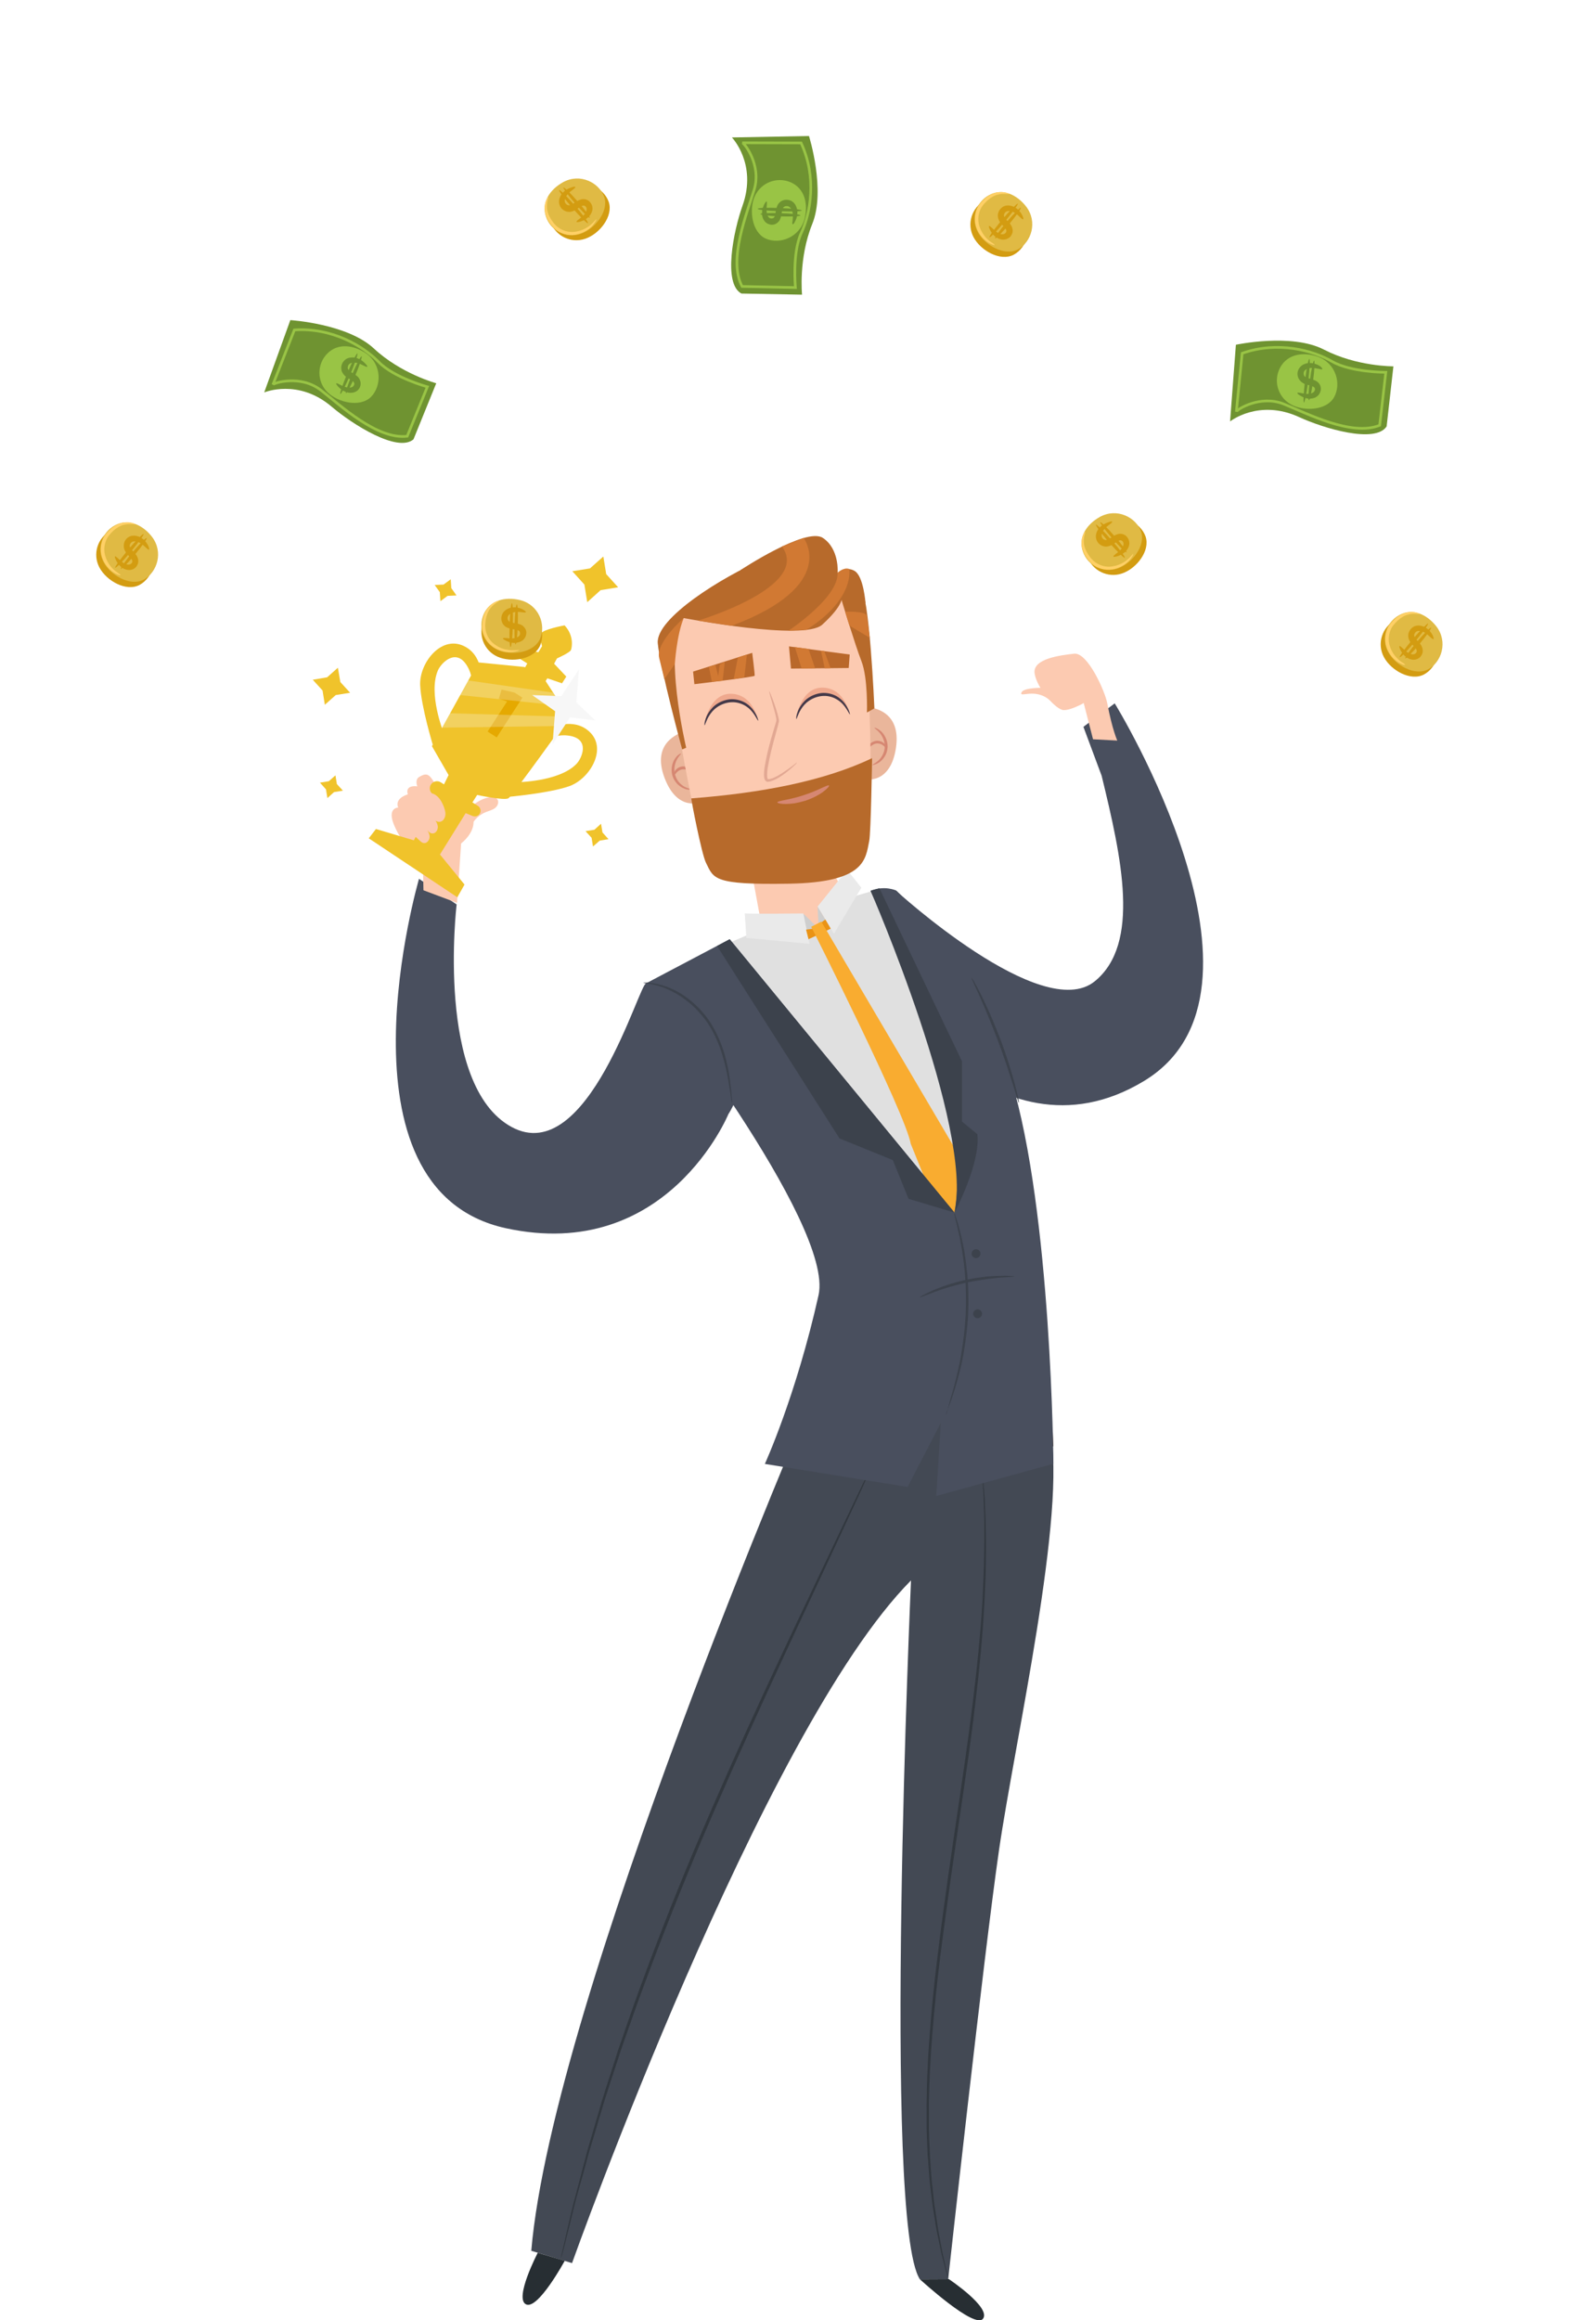 <svg width="150" height="218" viewBox="0 0 150 218" fill="none" xmlns="http://www.w3.org/2000/svg">
<g clip-path="url(#clip0_1_1080)">
<path d="M84.216 83.688C84.216 83.688 97.925 96.234 102.89 92.2C107.222 88.677 105.414 80.582 103.538 72.89L101.825 68.291L104.766 66.085C104.766 66.085 121.443 93.128 107.532 101.56C93.324 110.179 81.842 91.635 81.842 91.635L84.216 83.688Z" fill="#494F5E"/>
<path d="M62.428 91.501C69.255 87.991 76.352 85.234 82.923 83.459L90.533 94.997L89.71 113.931L73.046 108.713L64.209 91.931L62.428 91.501Z" fill="#E0E0E0"/>
<path d="M105.009 69.582C105.009 69.582 104.537 68.573 104.065 66.072C103.862 64.983 102.23 61.271 100.948 61.419C99.666 61.567 97.035 61.876 97.237 63.275C97.453 64.673 99.234 66.664 99.936 66.717C100.638 66.758 101.852 66.058 101.852 66.058L102.729 69.461L105.009 69.582Z" fill="#FCCAB1"/>
<path d="M99.194 64.66C99.194 64.66 96.293 64.445 96.01 65.05C95.727 65.642 97.292 64.552 98.709 65.83L99.194 64.66Z" fill="#FCCAB1"/>
<path d="M60.74 92.388C60.106 92.227 55.276 109.789 48.084 105.889C40.892 101.99 42.916 84.979 42.916 84.979L39.381 82.572C39.381 82.572 30.854 111.739 47.531 115.397C62.697 118.705 68.458 104.679 68.458 104.679C68.458 104.679 74.462 95.912 60.74 92.388Z" fill="#494F5E"/>
<path d="M76.377 131.17C76.377 131.17 51.929 187.905 49.932 211.478L53.764 212.634C53.764 212.634 71.588 162.637 85.62 148.491C85.62 148.491 82.921 208.802 86.456 214.154L89.115 214.14C89.115 214.14 92.434 183.911 93.891 173.839C95.348 163.767 100.34 141.834 98.667 134.357C98.667 134.357 91.732 132.945 76.377 131.17Z" fill="#434954"/>
<path d="M92.15 135.877V137.181L96.401 136.522V135.379L92.15 135.877Z" fill="#725B4C"/>
<path d="M97.116 135.164C97.008 135.205 97.116 136.59 97.116 136.59L99.005 135.877L98.938 134.425L97.116 135.164Z" fill="#725B4C"/>
<path d="M71.627 87.251L70.643 81.899L78.118 81.711L79.588 84.212C79.588 84.226 76.418 89.08 71.627 87.251Z" fill="#FCCAB1"/>
<path d="M80.953 83.406L79.617 81.725L76.838 85.181L78.376 87.736L80.953 83.406Z" fill="#EAEAEA"/>
<path d="M76.838 85.181L76.946 87.252L77.971 87.063L76.838 85.181Z" fill="#CECECE"/>
<path d="M76.944 87.251L75.5 85.839L75.851 88.246L76.944 87.251Z" fill="#CECECE"/>
<path d="M69.996 85.812C70.037 85.88 75.501 85.826 75.501 85.826L76.081 88.677L70.144 88.125L69.996 85.812Z" fill="#EAEAEA"/>
<path d="M52.711 212.164C52.711 212.164 52.724 212.097 52.751 211.962C52.778 211.828 52.819 211.626 52.886 211.357C53.008 210.832 53.183 210.053 53.413 209.057C53.52 208.56 53.655 208.009 53.804 207.403C53.871 207.094 53.952 206.785 54.047 206.462C54.128 206.139 54.222 205.79 54.317 205.44C54.505 204.741 54.694 203.988 54.91 203.181C55.018 202.778 55.113 202.374 55.234 201.957C55.355 201.54 55.477 201.11 55.612 200.666C55.868 199.792 56.138 198.864 56.421 197.91C56.489 197.668 56.556 197.425 56.637 197.183C56.718 196.941 56.799 196.699 56.867 196.444C57.029 195.946 57.191 195.449 57.352 194.938C57.514 194.427 57.69 193.902 57.852 193.378C57.933 193.109 58.027 192.84 58.108 192.571C58.203 192.302 58.297 192.033 58.391 191.764C58.769 190.675 59.147 189.559 59.552 188.416C61.184 183.857 63.1 178.895 65.273 173.731C69.631 163.431 74.002 154.3 77.146 147.684C78.725 144.376 79.993 141.7 80.884 139.857C81.329 138.93 81.68 138.217 81.909 137.733C82.031 137.491 82.125 137.302 82.179 137.181C82.246 137.06 82.273 136.993 82.287 136.993C82.287 136.993 82.26 137.06 82.206 137.181C82.152 137.302 82.071 137.491 81.963 137.746C81.734 138.23 81.41 138.956 80.992 139.898C80.142 141.754 78.887 144.443 77.335 147.764C74.245 154.407 69.901 163.538 65.543 173.839C63.384 178.989 61.454 183.951 59.808 188.496C59.403 189.639 59.012 190.756 58.634 191.831C58.54 192.1 58.445 192.369 58.351 192.638C58.27 192.907 58.175 193.176 58.094 193.432C57.919 193.956 57.757 194.481 57.582 194.992C57.42 195.503 57.245 196 57.096 196.498C57.015 196.74 56.934 196.995 56.853 197.237C56.772 197.479 56.705 197.721 56.637 197.963C56.354 198.918 56.071 199.833 55.814 200.72C55.679 201.164 55.558 201.581 55.423 201.998C55.301 202.414 55.194 202.831 55.086 203.221C54.87 204.015 54.667 204.768 54.465 205.467C54.37 205.817 54.276 206.153 54.182 206.476C54.101 206.798 54.006 207.108 53.939 207.417C53.79 208.022 53.655 208.573 53.534 209.071C53.291 210.066 53.089 210.832 52.967 211.357C52.9 211.612 52.846 211.814 52.805 211.949C52.738 212.097 52.711 212.164 52.711 212.164Z" fill="#32383F"/>
<path d="M89.114 214.14C89.114 214.14 89.087 214.073 89.06 213.952C89.019 213.831 88.979 213.643 88.912 213.401C88.844 213.159 88.763 212.85 88.669 212.486C88.615 212.312 88.574 212.11 88.52 211.908C88.466 211.707 88.426 211.478 88.372 211.236C88.277 210.765 88.169 210.241 88.048 209.663C88.021 209.515 87.994 209.367 87.967 209.219C87.94 209.071 87.913 208.909 87.9 208.762C87.846 208.452 87.792 208.116 87.738 207.78C87.711 207.605 87.684 207.444 87.657 207.269C87.63 207.094 87.616 206.919 87.589 206.731C87.549 206.368 87.508 205.991 87.454 205.601C87.346 204.835 87.306 204.001 87.238 203.141C87.225 202.925 87.211 202.71 87.184 202.482C87.171 202.267 87.171 202.038 87.157 201.809C87.144 201.352 87.117 200.895 87.103 200.424C87.103 200.303 87.09 200.182 87.09 200.075C87.09 199.954 87.09 199.833 87.09 199.712C87.09 199.469 87.09 199.227 87.09 198.985C87.09 198.743 87.09 198.488 87.09 198.246C87.09 197.99 87.076 197.748 87.09 197.493C87.117 196.484 87.117 195.422 87.184 194.346C87.211 193.808 87.225 193.257 87.265 192.705C87.306 192.154 87.346 191.589 87.387 191.025C87.562 188.752 87.792 186.358 88.102 183.897C88.399 181.437 88.75 178.882 89.114 176.273C89.856 171.055 90.639 166.107 91.219 161.588C91.286 161.024 91.367 160.459 91.435 159.907C91.502 159.356 91.556 158.818 91.624 158.28C91.758 157.204 91.853 156.169 91.961 155.16C92.015 154.649 92.042 154.165 92.096 153.668C92.136 153.184 92.19 152.7 92.217 152.229C92.244 151.758 92.285 151.301 92.312 150.844C92.325 150.615 92.339 150.4 92.352 150.172C92.366 149.956 92.366 149.728 92.379 149.513C92.42 148.652 92.46 147.832 92.474 147.052C92.487 146.272 92.514 145.546 92.514 144.86C92.514 144.174 92.514 143.542 92.514 142.95C92.501 142.359 92.487 141.834 92.46 141.35C92.46 141.108 92.447 140.879 92.447 140.664C92.433 140.449 92.42 140.247 92.406 140.073C92.393 139.696 92.366 139.387 92.352 139.131C92.339 138.876 92.339 138.688 92.325 138.553C92.325 138.419 92.325 138.351 92.325 138.351C92.325 138.351 92.339 138.419 92.352 138.553C92.366 138.688 92.379 138.876 92.406 139.131C92.433 139.387 92.447 139.696 92.487 140.073C92.501 140.261 92.514 140.463 92.541 140.664C92.555 140.879 92.568 141.108 92.568 141.35C92.595 141.834 92.609 142.372 92.635 142.95C92.649 143.542 92.649 144.174 92.662 144.86C92.676 145.546 92.649 146.285 92.649 147.052C92.649 147.832 92.609 148.652 92.568 149.513C92.555 149.728 92.555 149.943 92.541 150.172C92.528 150.387 92.514 150.615 92.501 150.844C92.474 151.301 92.447 151.758 92.42 152.229C92.393 152.7 92.352 153.184 92.312 153.668C92.271 154.152 92.231 154.649 92.19 155.16C92.082 156.169 92.001 157.218 91.866 158.294C91.799 158.832 91.745 159.37 91.677 159.934C91.61 160.486 91.543 161.05 91.475 161.615C90.908 166.147 90.126 171.096 89.384 176.313C89.019 178.922 88.669 181.463 88.358 183.924C88.048 186.385 87.819 188.765 87.63 191.038C87.589 191.603 87.549 192.168 87.508 192.719C87.468 193.27 87.454 193.822 87.414 194.359C87.346 195.435 87.346 196.484 87.306 197.493C87.292 197.748 87.306 198.004 87.306 198.246C87.306 198.501 87.306 198.743 87.306 198.985C87.306 199.227 87.306 199.469 87.306 199.712C87.306 199.833 87.306 199.954 87.306 200.075C87.306 200.196 87.319 200.317 87.319 200.424C87.333 200.895 87.346 201.352 87.373 201.809C87.387 202.038 87.387 202.253 87.4 202.482C87.414 202.697 87.427 202.925 87.441 203.127C87.508 203.988 87.535 204.808 87.643 205.575C87.684 205.965 87.724 206.341 87.765 206.704C87.792 206.879 87.805 207.067 87.832 207.242C87.859 207.417 87.886 207.592 87.913 207.753C87.967 208.089 88.007 208.412 88.061 208.735C88.088 208.896 88.102 209.044 88.129 209.192C88.156 209.34 88.169 209.488 88.196 209.636C88.304 210.214 88.412 210.738 88.493 211.209C88.547 211.451 88.574 211.666 88.628 211.881C88.682 212.083 88.723 212.285 88.763 212.46C88.844 212.823 88.925 213.132 88.979 213.374C89.033 213.616 89.073 213.804 89.1 213.939C89.1 214.073 89.114 214.14 89.114 214.14Z" fill="#32383F"/>
<path d="M50.539 211.666C50.539 211.666 48.312 215.942 49.432 216.507C50.552 217.072 53.075 212.419 53.075 212.419L50.539 211.666Z" fill="#272E33"/>
<path d="M86.457 214.154C86.457 214.154 91.638 218.914 92.394 217.852C93.149 216.79 89.183 214.141 89.183 214.141L86.457 214.154Z" fill="#272E33"/>
<path d="M43.496 77.045C43.873 75.996 44.818 75.162 45.911 74.92C46.208 74.853 46.572 74.853 46.747 75.109C46.923 75.364 46.774 75.74 46.518 75.929C46.262 76.117 45.951 76.184 45.654 76.305C45.155 76.507 44.723 76.87 44.44 77.314C44.346 77.462 44.265 77.623 44.157 77.744C44.035 77.865 43.86 77.959 43.698 77.919C43.496 77.879 43.361 77.663 43.347 77.448C43.334 77.247 43.415 77.031 43.496 76.843" fill="#FCCAB1"/>
<path d="M43.279 79.291C43.279 79.291 44.291 78.578 44.48 77.542C44.669 76.507 43.805 75.418 43.751 74.571C43.697 73.723 44.332 73.387 44.75 72.769C45.168 72.137 44.669 71.424 43.63 71.975C42.591 72.527 42.267 73.979 42.578 74.974C42.578 74.974 42.712 76.399 41.566 74.705C40.419 73.011 40.419 72.379 39.38 73.011C38.975 73.253 39.218 73.885 39.218 73.885C39.218 73.885 38.044 73.683 38.327 74.638C38.327 74.638 37.059 74.974 37.423 75.875C37.423 75.875 36.33 75.888 37.059 77.569C37.801 79.264 38.381 79.586 40.149 80.945C41.943 82.316 43.279 79.291 43.279 79.291Z" fill="#FCCAB1"/>
<path d="M39.717 79.667L39.798 83.647L42.955 84.831L43.36 78.914L39.717 79.667Z" fill="#FCCAB1"/>
<path d="M53.467 67.349C53.467 67.349 48.178 74.759 47.787 75.001C47.409 75.243 44.845 74.692 44.845 74.692L44.4 75.391L44.913 75.714C45.142 75.862 45.236 76.157 45.115 76.399C44.994 76.668 44.683 76.776 44.413 76.668L43.766 76.399L41.351 80.286L43.658 83.11L42.983 84.306L34.658 78.766L35.333 77.892L38.895 78.954L41.081 74.88L40.703 74.638C40.393 74.436 40.298 74.019 40.501 73.71C40.703 73.401 41.121 73.306 41.431 73.508L41.728 73.697L42.16 72.822L40.595 70.106L44.953 62.239L49.298 62.67L51.2 63.867L53.467 67.349Z" fill="#F0C32B"/>
<path d="M53.062 58.757C53.062 58.757 51.012 59.133 50.85 59.523C50.701 59.913 50.944 60.72 50.944 60.72L50.593 61.285L48.839 60.814L48.353 61.58L49.554 62.334L49.015 63.329L50.931 64.539L51.443 63.732L52.82 64.203L53.224 63.571L52.078 62.36L52.347 61.863C52.347 61.863 53.548 61.325 53.656 61.083C53.751 60.868 53.98 59.738 53.062 58.757Z" fill="#F0C32B"/>
<path d="M51.699 68.425C51.699 68.425 53.979 67.269 55.504 68.856C57.042 70.456 55.409 73.199 53.493 73.871C51.577 74.544 47.678 74.88 47.678 74.88L48.555 73.495C48.555 73.495 52.508 73.468 54.154 71.8C54.707 71.249 55.49 69.42 53.48 69.124C51.469 68.829 50.768 70.335 50.768 70.335L51.699 68.425Z" fill="#F0C32B"/>
<path d="M45.25 63.987C45.25 63.987 45.48 61.446 43.429 60.626C41.364 59.805 39.408 62.333 39.489 64.364C39.57 66.381 40.717 70.119 40.717 70.119L41.675 68.788C41.675 68.788 40.217 65.13 41.162 62.979C41.486 62.253 42.889 60.841 43.914 62.589C44.94 64.337 43.806 65.547 43.806 65.547L45.25 63.987Z" fill="#F0C32B"/>
<path d="M48.351 65.07L47.145 64.793L46.88 65.658L47.66 65.903L45.828 68.736L46.683 69.285L49.099 65.55L48.351 65.07Z" fill="#E5A900"/>
<path opacity="0.26" d="M42.295 67.013L53.467 67.349L52.752 68.21L41.539 68.371L42.295 67.013Z" fill="#F7F7F7"/>
<path opacity="0.26" d="M43.24 65.305L52.78 66.314L51.97 65.077L43.996 63.934L43.24 65.305Z" fill="#F7F7F7"/>
<path d="M38.49 78.107C38.814 78.403 39.138 78.686 39.448 78.981C39.556 79.089 39.678 79.197 39.826 79.21C40.123 79.264 40.379 78.927 40.379 78.632C40.379 78.322 40.204 78.053 40.028 77.811C40.177 78.053 40.393 78.322 40.676 78.309C40.959 78.296 41.162 77.973 41.148 77.69C41.135 77.408 40.973 77.153 40.811 76.91C40.878 77.166 41.229 77.287 41.472 77.179C41.715 77.072 41.85 76.789 41.863 76.52C41.877 76.251 41.782 75.983 41.688 75.74C41.499 75.27 41.216 74.799 40.757 74.597C40.393 74.45 39.947 74.503 39.597 74.692C39.246 74.88 38.976 75.189 38.76 75.525C38.463 75.983 38.274 76.507 38.288 77.058C38.301 77.596 38.544 78.148 39.003 78.457" fill="#FCCAB1"/>
<path d="M54.169 66.005L55.95 67.686L53.576 67.403L51.93 69.931L52.172 66.825L50.014 65.305L52.753 65.413L54.412 62.885L54.169 66.005Z" fill="#F7F7F7"/>
<path d="M31.758 62.737L31.987 64.082L32.905 65.09L31.555 65.305L30.53 66.22L30.314 64.875L29.396 63.867L30.746 63.638L31.758 62.737Z" fill="#F0C32B"/>
<path d="M56.705 52.288L56.975 53.943L58.095 55.18L56.449 55.449L55.194 56.578L54.924 54.924L53.791 53.673L55.45 53.405L56.705 52.288Z" fill="#F0C32B"/>
<path d="M42.363 54.426L42.417 55.26L42.903 55.946L42.066 55.986L41.391 56.484L41.337 55.637L40.852 54.964L41.688 54.924L42.363 54.426Z" fill="#F0C32B"/>
<path d="M31.527 72.849L31.663 73.67L32.229 74.288L31.393 74.423L30.772 74.987L30.637 74.167L30.07 73.535L30.907 73.401L31.527 72.849Z" fill="#F0C32B"/>
<path d="M56.489 77.394L56.623 78.215L57.19 78.847L56.367 78.981L55.733 79.533L55.598 78.712L55.031 78.094L55.868 77.959L56.489 77.394Z" fill="#F0C32B"/>
<path d="M75.758 87.346L76.486 87.251C76.486 87.251 77.552 86.364 77.579 86.404C77.593 86.445 78.078 87.251 78.078 87.251L77.094 87.736L75.987 88.246L75.758 87.346Z" fill="#EA9315"/>
<path d="M76.244 87.077C76.244 87.077 85.109 104.639 85.595 107.463L89.939 118.207L94.27 115.585L77.189 86.593L76.244 87.077Z" fill="#F9AC30"/>
<path d="M81.828 83.688C81.828 83.688 91.745 102.111 89.708 113.917C89.654 114.24 89.303 119.538 88.912 125.791C88.48 132.676 87.994 140.557 87.994 140.557L99.004 137.531C99.004 137.531 98.842 113.904 95.024 101.398C91.745 90.68 84.23 83.674 84.23 83.674C84.23 83.674 83.191 83.163 81.828 83.688Z" fill="#494F5E"/>
<path d="M89.71 113.931C89.71 113.931 92.179 109.305 91.855 106.562L90.411 105.378V99.717L82.653 83.459L81.816 83.701C81.83 83.688 91.491 105.93 89.71 113.931Z" fill="#3C424C"/>
<path d="M88.898 132.945C88.885 132.945 88.952 132.676 89.101 132.206C89.141 132.085 89.181 131.964 89.222 131.816C89.263 131.668 89.303 131.52 89.357 131.345C89.411 131.184 89.451 130.996 89.519 130.807C89.546 130.713 89.573 130.619 89.6 130.511C89.627 130.417 89.654 130.31 89.681 130.202C89.789 129.785 89.91 129.315 90.018 128.817C90.072 128.562 90.139 128.306 90.194 128.037C90.247 127.768 90.301 127.486 90.342 127.203C90.531 126.06 90.693 124.81 90.76 123.479C90.814 122.147 90.787 120.883 90.693 119.727C90.666 119.444 90.639 119.162 90.612 118.893C90.598 118.758 90.585 118.624 90.558 118.49C90.544 118.355 90.517 118.234 90.504 118.1C90.49 117.979 90.463 117.844 90.45 117.723C90.436 117.656 90.436 117.602 90.423 117.535C90.409 117.481 90.396 117.414 90.396 117.36C90.355 117.131 90.315 116.903 90.274 116.688C90.261 116.58 90.234 116.472 90.221 116.378C90.207 116.271 90.18 116.177 90.153 116.082C90.112 115.894 90.072 115.706 90.032 115.545C89.991 115.37 89.964 115.208 89.924 115.074C89.883 114.926 89.856 114.792 89.829 114.684C89.708 114.213 89.654 113.944 89.681 113.931C89.694 113.931 89.789 114.186 89.937 114.644C89.978 114.765 90.018 114.886 90.058 115.034C90.099 115.182 90.139 115.329 90.18 115.504C90.221 115.679 90.274 115.854 90.315 116.042C90.342 116.136 90.369 116.23 90.382 116.338C90.409 116.446 90.423 116.54 90.45 116.647C90.49 116.862 90.544 117.091 90.585 117.32C90.598 117.373 90.612 117.441 90.625 117.494C90.639 117.548 90.639 117.615 90.652 117.683C90.666 117.804 90.693 117.938 90.706 118.059C90.72 118.194 90.747 118.315 90.76 118.449C90.774 118.584 90.801 118.718 90.814 118.853C90.841 119.122 90.868 119.404 90.909 119.7C91.016 120.856 91.057 122.147 90.99 123.492C90.922 124.837 90.747 126.101 90.544 127.257C90.49 127.54 90.436 127.822 90.382 128.091C90.328 128.36 90.261 128.615 90.194 128.871C90.072 129.382 89.937 129.839 89.816 130.256C89.789 130.364 89.762 130.471 89.721 130.565C89.694 130.659 89.654 130.767 89.627 130.861C89.559 131.049 89.505 131.224 89.451 131.399C89.397 131.56 89.343 131.722 89.29 131.856C89.236 131.991 89.181 132.125 89.141 132.233C89.02 132.703 88.912 132.945 88.898 132.945Z" fill="#3C424C"/>
<path d="M92.151 117.79C92.151 118.019 91.962 118.207 91.733 118.207C91.503 118.207 91.314 118.019 91.314 117.79C91.314 117.562 91.503 117.374 91.733 117.374C91.962 117.374 92.151 117.562 92.151 117.79Z" fill="#3C424C"/>
<path d="M92.299 123.438C92.299 123.667 92.111 123.855 91.881 123.855C91.652 123.855 91.463 123.667 91.463 123.438C91.463 123.21 91.652 123.021 91.881 123.021C92.111 123.021 92.299 123.21 92.299 123.438Z" fill="#3C424C"/>
<path d="M91.3 91.85C91.314 91.837 91.409 91.985 91.57 92.267C91.732 92.55 91.948 92.953 92.204 93.464C92.461 93.975 92.744 94.594 93.055 95.279C93.351 95.979 93.675 96.745 93.986 97.552C94.296 98.372 94.566 99.152 94.795 99.879C95.025 100.605 95.213 101.25 95.362 101.801C95.51 102.353 95.618 102.81 95.686 103.119C95.753 103.429 95.78 103.603 95.767 103.617C95.726 103.63 95.524 102.945 95.186 101.869C95.011 101.331 94.809 100.685 94.566 99.959C94.323 99.246 94.053 98.466 93.743 97.66C93.432 96.853 93.122 96.073 92.839 95.387C92.555 94.688 92.272 94.069 92.043 93.545C91.57 92.509 91.273 91.877 91.3 91.85Z" fill="#3C424C"/>
<path d="M85.297 139.71L71.885 137.545C71.885 137.545 74.813 131.157 76.931 121.69C78.429 115.02 60.726 92.388 60.726 92.388L68.579 88.247L89.695 113.931C89.695 113.931 90.41 125.899 89.075 132.435L85.297 139.71Z" fill="#494F5E"/>
<path d="M67.393 88.879L78.902 106.965L83.908 108.996L85.392 112.64L89.71 113.931L68.58 88.247L67.393 88.879Z" fill="#3C424C"/>
<path d="M68.796 103.63C68.782 103.63 68.742 103.415 68.688 103.039C68.634 102.649 68.553 102.097 68.431 101.411C68.31 100.726 68.135 99.919 67.865 99.045C67.73 98.614 67.568 98.157 67.365 97.7C67.163 97.243 66.934 96.786 66.65 96.342C66.583 96.234 66.515 96.113 66.434 96.019C66.353 95.912 66.286 95.804 66.205 95.71C66.043 95.508 65.895 95.306 65.719 95.132C65.638 95.037 65.558 94.943 65.477 94.863C65.395 94.782 65.315 94.688 65.22 94.607C65.045 94.446 64.883 94.284 64.694 94.15C63.992 93.572 63.264 93.168 62.63 92.899C61.995 92.63 61.442 92.509 61.064 92.442C60.97 92.415 60.889 92.415 60.808 92.402C60.741 92.388 60.673 92.375 60.619 92.375C60.511 92.361 60.471 92.348 60.471 92.335C60.471 92.321 60.525 92.321 60.633 92.321C60.687 92.321 60.754 92.321 60.822 92.321C60.903 92.321 60.983 92.321 61.078 92.335C61.469 92.375 62.036 92.482 62.697 92.725C63.358 92.966 64.114 93.37 64.842 93.962C65.031 94.109 65.207 94.271 65.382 94.432C65.477 94.513 65.558 94.607 65.652 94.688C65.746 94.769 65.827 94.863 65.908 94.97C66.084 95.158 66.246 95.36 66.407 95.562C66.489 95.669 66.556 95.777 66.637 95.885C66.718 95.992 66.785 96.113 66.853 96.221C67.136 96.678 67.379 97.149 67.581 97.619C67.784 98.09 67.946 98.547 68.081 98.991C68.337 99.878 68.499 100.699 68.593 101.398C68.688 102.097 68.742 102.649 68.769 103.039C68.823 103.415 68.823 103.63 68.796 103.63Z" fill="#3C424C"/>
<path d="M95.322 119.928C95.322 119.969 94.809 119.982 93.986 120.049C93.784 120.063 93.554 120.076 93.311 120.117C93.069 120.143 92.812 120.17 92.542 120.211C92.003 120.291 91.409 120.386 90.802 120.52C90.181 120.654 89.614 120.816 89.088 120.964C88.832 121.044 88.576 121.125 88.346 121.206C88.117 121.286 87.901 121.354 87.712 121.434C86.943 121.717 86.471 121.932 86.444 121.892C86.43 121.865 86.875 121.596 87.631 121.26C87.82 121.179 88.036 121.085 88.265 121.004C88.495 120.91 88.737 120.829 89.007 120.735C89.534 120.56 90.114 120.399 90.734 120.264C91.355 120.13 91.962 120.036 92.502 119.969C92.772 119.942 93.042 119.915 93.284 119.901C93.527 119.888 93.757 119.875 93.973 119.875C94.809 119.848 95.322 119.901 95.322 119.928Z" fill="#3C424C"/>
<path d="M64.234 68.734C63.776 68.95 61.212 69.783 62.453 73.078C63.695 76.373 65.907 75.337 65.907 75.337L64.234 68.734Z" fill="#EAB69B"/>
<path d="M64.936 74.167C64.936 74.18 64.869 74.207 64.748 74.194C64.626 74.194 64.451 74.167 64.262 74.073C64.059 73.992 63.843 73.844 63.641 73.643C63.547 73.535 63.452 73.414 63.371 73.279C63.29 73.145 63.236 72.997 63.182 72.836C63.101 72.513 63.115 72.19 63.169 71.908C63.236 71.626 63.344 71.397 63.479 71.222C63.601 71.047 63.736 70.926 63.83 70.873C63.924 70.805 63.992 70.792 64.005 70.805C64.032 70.846 63.83 70.993 63.641 71.33C63.547 71.491 63.466 71.706 63.412 71.962C63.371 72.204 63.371 72.486 63.439 72.769C63.479 72.903 63.533 73.037 63.587 73.159C63.655 73.279 63.722 73.387 63.803 73.481C63.965 73.669 64.154 73.817 64.316 73.912C64.694 74.1 64.936 74.127 64.936 74.167Z" fill="#D68772"/>
<path d="M65.003 72.594C64.963 72.621 64.882 72.526 64.733 72.432C64.585 72.338 64.342 72.244 64.085 72.298C63.924 72.325 63.789 72.406 63.681 72.5C63.573 72.594 63.505 72.688 63.451 72.769L63.316 72.701C63.384 72.607 63.451 72.553 63.465 72.567C63.492 72.58 63.478 72.647 63.451 72.769L63.316 72.701C63.343 72.594 63.397 72.459 63.519 72.325C63.64 72.19 63.816 72.069 64.031 72.029C64.207 71.989 64.382 72.016 64.531 72.069C64.679 72.123 64.787 72.204 64.868 72.284C65.016 72.432 65.043 72.58 65.003 72.594Z" fill="#D68772"/>
<path d="M81.546 66.408C82.045 66.516 84.73 66.798 84.204 70.281C83.677 73.764 81.303 73.213 81.303 73.213L81.546 66.408Z" fill="#EAB69B"/>
<path d="M81.991 71.868C81.977 71.827 82.22 71.747 82.517 71.491C82.665 71.37 82.814 71.182 82.935 70.967C82.989 70.859 83.043 70.738 83.084 70.604C83.124 70.469 83.151 70.335 83.151 70.187C83.165 69.904 83.097 69.622 83.003 69.394C82.908 69.165 82.773 68.963 82.652 68.829C82.396 68.533 82.166 68.425 82.18 68.385C82.18 68.371 82.247 68.371 82.369 68.425C82.477 68.466 82.625 68.56 82.787 68.694C82.949 68.842 83.111 69.044 83.232 69.299C83.354 69.555 83.435 69.864 83.421 70.2C83.408 70.362 83.381 70.523 83.34 70.671C83.286 70.819 83.232 70.953 83.151 71.074C83.003 71.316 82.814 71.505 82.638 71.626C82.463 71.747 82.301 71.814 82.18 71.841C82.072 71.881 82.004 71.881 81.991 71.868Z" fill="#D68772"/>
<path d="M81.598 70.348C81.571 70.335 81.558 70.2 81.679 70.012C81.733 69.918 81.828 69.81 81.963 69.743C82.084 69.662 82.26 69.609 82.435 69.595C82.664 69.595 82.867 69.676 83.002 69.77C83.15 69.878 83.231 69.999 83.285 70.093L83.163 70.187C83.109 70.079 83.082 70.012 83.109 69.985C83.136 69.972 83.191 69.999 83.285 70.079L83.163 70.173C83.096 70.106 83.002 70.025 82.88 69.958C82.759 69.891 82.61 69.851 82.448 69.851C82.192 69.851 81.976 69.999 81.841 70.12C81.693 70.241 81.639 70.362 81.598 70.348Z" fill="#D68772"/>
<path d="M80.736 80.999C78.388 84.024 68.552 83.083 67.095 81.994C65.638 80.904 63.223 65.184 63.223 65.184C61.819 57.089 66.447 56.094 70.832 54.467C75.218 52.84 80.291 54.924 81.451 61.608C81.451 61.621 82.652 78.538 80.736 80.999Z" fill="#FCCAB1"/>
<path d="M64.976 75.014C71.641 74.504 77.47 73.374 81.963 71.236C81.963 71.236 81.855 78.255 81.693 79.022C81.343 80.743 81.329 82.908 74.164 83.029C67 83.15 67.094 82.572 66.339 81.039C65.934 80.192 64.935 75.082 64.976 75.014Z" fill="#B76A2B"/>
<path d="M74.895 71.653C74.908 71.666 74.8 71.8 74.571 72.002C74.341 72.217 74.018 72.5 73.559 72.823C73.329 72.984 73.073 73.145 72.776 73.28C72.695 73.307 72.628 73.347 72.533 73.374C72.493 73.387 72.453 73.401 72.412 73.414C72.371 73.428 72.317 73.428 72.277 73.441C72.223 73.441 72.196 73.468 72.115 73.454C72.034 73.441 71.967 73.387 71.926 73.334C71.859 73.226 71.832 73.118 71.818 73.024C71.791 72.823 71.805 72.634 71.818 72.446C71.832 72.258 71.859 72.056 71.899 71.868C71.967 71.478 72.048 71.074 72.142 70.671C72.331 69.864 72.56 69.098 72.763 68.412C72.817 68.237 72.871 68.076 72.911 67.914C72.925 67.874 72.938 67.834 72.952 67.793L72.965 67.739C72.965 67.726 72.965 67.713 72.965 67.699V67.672V67.645V67.591C72.965 67.551 72.952 67.511 72.952 67.484C72.898 67.175 72.817 66.892 72.749 66.637C72.453 65.588 72.25 64.956 72.291 64.942C72.304 64.942 72.385 65.09 72.493 65.373C72.601 65.655 72.763 66.072 72.925 66.583C73.006 66.838 73.1 67.134 73.168 67.444C73.181 67.484 73.181 67.524 73.195 67.565L73.208 67.632V67.659V67.699V67.78C73.208 67.807 73.195 67.82 73.195 67.847C73.181 67.887 73.168 67.928 73.168 67.968C73.127 68.129 73.073 68.304 73.033 68.479C72.844 69.178 72.628 69.931 72.439 70.738C72.344 71.142 72.264 71.532 72.196 71.908C72.156 72.096 72.129 72.285 72.115 72.473C72.102 72.661 72.088 72.836 72.102 72.997C72.115 73.078 72.129 73.159 72.156 73.186C72.169 73.199 72.169 73.213 72.183 73.213C72.183 73.213 72.237 73.213 72.277 73.199C72.317 73.199 72.358 73.186 72.385 73.186C72.425 73.172 72.466 73.159 72.493 73.159C72.574 73.145 72.641 73.105 72.709 73.078C72.992 72.957 73.249 72.809 73.478 72.661C73.937 72.365 74.287 72.11 74.53 71.922C74.746 71.747 74.881 71.639 74.895 71.653Z" fill="#E2A893"/>
<path d="M74.341 62.818L79.765 62.764L79.86 61.5L74.152 60.733L74.341 62.818Z" fill="#B9682B"/>
<path d="M66.205 68.035C66.205 68.035 66.637 65.131 68.728 65.185C70.806 65.238 71.251 67.699 71.251 67.699C69.835 65.05 67.177 65.332 66.205 68.035Z" fill="#EFA98E"/>
<path d="M71.251 67.713C71.21 67.726 71.075 67.35 70.684 66.865C70.495 66.624 70.212 66.381 69.847 66.207C69.483 66.032 69.051 65.938 68.593 65.992C68.134 66.045 67.716 66.22 67.392 66.449C67.054 66.677 66.825 66.973 66.663 67.229C66.339 67.753 66.272 68.156 66.218 68.143C66.204 68.143 66.204 68.035 66.231 67.861C66.272 67.686 66.339 67.43 66.488 67.135C66.65 66.852 66.879 66.516 67.23 66.247C67.581 65.978 68.039 65.776 68.552 65.709C69.065 65.655 69.564 65.776 69.955 65.978C70.347 66.193 70.63 66.476 70.819 66.745C71.21 67.296 71.278 67.699 71.251 67.713Z" fill="#443949"/>
<path d="M65.26 64.284C65.26 64.284 70.9 63.611 70.927 63.49C70.954 63.383 70.698 61.339 70.698 61.339L65.139 63.1L65.26 64.284Z" fill="#B9682B"/>
<path d="M64.491 70.254C64.491 70.254 62.238 60.814 64.262 58.071C64.262 58.071 75.569 60.263 77.282 58.689C79.01 57.116 79.091 56.363 79.091 56.363C79.091 56.363 80.345 60.532 80.966 62.132C81.587 63.732 81.479 66.946 81.479 66.946L82.18 66.556C82.18 66.556 81.722 55.516 80.818 55.099C79.9 54.682 75.394 50.984 71.656 52.584C67.919 54.184 61.604 58.084 61.82 60.438C62.036 62.791 64.114 70.415 64.114 70.415L64.491 70.254Z" fill="#B76A2B"/>
<path d="M69.592 53.566C69.592 53.566 75.758 49.491 77.337 50.54C78.915 51.589 78.726 53.835 78.726 53.835C78.726 53.835 79.522 53.136 80.346 53.66C81.168 54.184 81.344 56.659 81.344 56.659L76.473 55.556L69.592 53.566Z" fill="#B76A2B"/>
<path d="M64.261 58.071C64.261 58.071 61.59 60.384 61.954 61.823L62.44 63.813L63.425 62.387C63.425 62.401 63.587 59.698 64.261 58.071Z" fill="#D17933"/>
<path d="M68.768 58.797C78.901 55.005 75.528 50.54 75.528 50.54L73.491 51.347C76.284 55.139 65.598 58.313 65.598 58.313L68.768 58.797Z" fill="#D17933"/>
<path d="M74.111 59.254C74.111 59.254 78.861 56.121 78.712 53.821C78.712 53.821 79.279 53.27 79.805 53.458C79.805 53.458 80.412 56.242 75.798 59.173L74.111 59.254Z" fill="#D17933"/>
<path d="M79.428 57.479C79.428 57.479 81.357 57.385 81.465 57.856L81.749 59.926L79.833 58.783L79.428 57.479Z" fill="#D17933"/>
<path d="M75.339 62.804L74.705 60.801L75.987 60.975L76.608 62.791L75.339 62.804Z" fill="#D17933"/>
<path d="M77.511 62.791L77.16 61.137L77.471 61.177L78.064 62.777L77.511 62.791Z" fill="#D17933"/>
<path d="M70.198 61.5L69.956 63.624L68.957 63.813L69.348 61.769L70.198 61.5Z" fill="#D17933"/>
<path d="M67.918 63.961L68.121 62.159L67.648 62.428L67.5 63.53L67.244 62.481L66.623 62.643L66.906 64.055L67.918 63.961Z" fill="#D17933"/>
<path d="M74.828 67.457C74.828 67.457 75.26 64.552 77.338 64.606C79.416 64.66 79.861 67.121 79.861 67.121C78.458 64.472 75.8 64.754 74.828 67.457Z" fill="#EFA98E"/>
<path d="M79.874 67.121C79.833 67.134 79.698 66.758 79.307 66.274C79.118 66.032 78.835 65.79 78.47 65.615C78.106 65.44 77.674 65.346 77.216 65.4C76.757 65.454 76.339 65.628 76.015 65.857C75.677 66.085 75.448 66.381 75.286 66.637C74.962 67.161 74.895 67.565 74.841 67.551C74.827 67.551 74.827 67.444 74.854 67.269C74.895 67.094 74.962 66.838 75.111 66.543C75.273 66.26 75.502 65.924 75.853 65.655C76.204 65.386 76.662 65.184 77.175 65.117C77.688 65.064 78.187 65.184 78.578 65.386C78.97 65.601 79.253 65.884 79.442 66.153C79.833 66.718 79.901 67.121 79.874 67.121Z" fill="#443949"/>
<path d="M77.916 73.804C77.956 73.858 77.768 74.1 77.376 74.382C77.187 74.53 76.945 74.678 76.661 74.826C76.378 74.974 76.054 75.109 75.703 75.23C75.352 75.337 75.001 75.418 74.691 75.472C74.381 75.512 74.084 75.539 73.841 75.539C73.355 75.539 73.059 75.458 73.059 75.391C73.059 75.23 74.206 75.162 75.514 74.719C76.85 74.302 77.822 73.683 77.916 73.804Z" fill="#D68772"/>
<path d="M68.789 12.915C68.789 12.915 71.183 15.397 69.789 19.317C68.925 21.738 67.941 26.657 69.683 27.58L75.38 27.686C75.38 27.686 75.032 24.281 76.335 21.057C77.638 17.879 76.032 12.779 76.032 12.779L68.789 12.915Z" fill="#6F9331"/>
<path d="M75.622 20.528C75.168 22.329 73.258 22.994 71.97 22.419C70.682 21.844 70.364 19.741 70.94 18.439C71.516 17.153 73.031 16.563 74.334 17.138C75.622 17.713 75.971 19.151 75.622 20.528Z" fill="#99C445"/>
<path d="M74.5 21.072C74.455 21.057 74.455 20.951 74.485 20.77C74.5 20.588 74.546 20.331 74.5 20.043C74.485 19.907 74.439 19.756 74.364 19.635C74.288 19.514 74.182 19.408 74.061 19.377C73.939 19.347 73.788 19.362 73.682 19.438C73.591 19.498 73.53 19.665 73.485 19.892C73.47 20.013 73.439 20.134 73.424 20.27C73.394 20.407 73.349 20.543 73.273 20.694C73.227 20.77 73.182 20.83 73.106 20.891C73.045 20.951 72.97 20.997 72.894 21.042C72.727 21.118 72.561 21.133 72.409 21.103C72.257 21.072 72.106 21.012 72 20.921C71.879 20.83 71.803 20.709 71.742 20.603C71.636 20.376 71.606 20.164 71.621 19.968C71.621 19.771 71.666 19.62 71.712 19.483C71.757 19.347 71.803 19.241 71.848 19.166C71.939 18.999 72.015 18.923 72.045 18.923C72.091 18.939 72.091 19.044 72.076 19.226C72.061 19.408 72.015 19.665 72.061 19.953C72.076 20.089 72.121 20.24 72.197 20.346C72.273 20.467 72.364 20.528 72.5 20.528C72.561 20.528 72.621 20.512 72.667 20.497C72.697 20.482 72.712 20.467 72.727 20.452C72.742 20.437 72.773 20.407 72.788 20.376C72.864 20.255 72.879 20.028 72.924 19.771C72.954 19.635 72.985 19.498 73.045 19.347C73.076 19.271 73.121 19.196 73.167 19.135C73.227 19.06 73.288 18.999 73.349 18.954C73.636 18.742 73.985 18.727 74.273 18.833C74.576 18.954 74.743 19.181 74.833 19.408C74.924 19.635 74.955 19.847 74.939 20.028C74.924 20.407 74.803 20.664 74.712 20.83C74.621 21.012 74.546 21.087 74.5 21.072Z" fill="#6F9331"/>
<path d="M75.35 19.771C75.35 19.862 74.41 19.892 73.274 19.847C72.138 19.801 71.198 19.711 71.213 19.62C71.213 19.529 72.153 19.499 73.289 19.544C74.426 19.59 75.35 19.695 75.35 19.771Z" fill="#6F9331"/>
<path d="M75.227 20.24C75.227 20.331 74.378 20.361 73.348 20.331C72.302 20.301 71.469 20.195 71.469 20.119C71.469 20.028 72.317 19.998 73.348 20.028C74.393 20.059 75.227 20.149 75.227 20.24Z" fill="#6F9331"/>
<path d="M69.758 13.415C69.985 13.445 71.561 15.518 70.894 17.773C70.213 20.028 68.409 24.387 69.743 26.914L74.758 27.02C74.758 27.02 74.44 23.781 75.304 21.905C76.183 20.028 76.789 16.654 75.289 13.43L69.758 13.415Z" stroke="#99C445" stroke-width="0.25" stroke-miterlimit="10"/>
<path d="M115.609 39.596C115.609 39.596 118.306 37.447 122.095 39.187C124.428 40.261 129.246 41.699 130.322 40.065L130.959 34.42C130.959 34.42 127.534 34.45 124.428 32.846C121.382 31.272 116.155 32.392 116.155 32.392L115.609 39.596Z" fill="#6F9331"/>
<path d="M123.837 33.512C125.594 34.132 126.079 36.085 125.382 37.325C124.685 38.566 122.549 38.688 121.321 37.991C120.079 37.295 119.64 35.736 120.337 34.495C121.034 33.255 122.503 33.043 123.837 33.512Z" fill="#99C445"/>
<path d="M124.277 34.677C124.262 34.723 124.156 34.708 123.974 34.662C123.792 34.632 123.55 34.571 123.262 34.571C123.126 34.571 122.974 34.602 122.838 34.662C122.701 34.723 122.58 34.829 122.55 34.935C122.504 35.056 122.52 35.207 122.58 35.313C122.641 35.419 122.792 35.495 123.02 35.555C123.126 35.585 123.262 35.616 123.383 35.661C123.52 35.706 123.656 35.767 123.792 35.858C123.853 35.903 123.929 35.964 123.974 36.039C124.035 36.115 124.08 36.191 124.095 36.266C124.156 36.433 124.156 36.599 124.111 36.751C124.065 36.902 123.989 37.038 123.898 37.144C123.792 37.25 123.671 37.326 123.565 37.371C123.323 37.462 123.111 37.462 122.929 37.447C122.732 37.416 122.58 37.371 122.459 37.311C122.338 37.25 122.232 37.19 122.156 37.144C121.989 37.038 121.913 36.962 121.944 36.917C121.959 36.872 122.065 36.887 122.247 36.917C122.429 36.947 122.686 37.023 122.959 37.008C123.095 37.008 123.247 36.978 123.368 36.902C123.489 36.841 123.565 36.751 123.58 36.63C123.595 36.569 123.58 36.508 123.565 36.463C123.55 36.433 123.535 36.418 123.52 36.403C123.505 36.387 123.474 36.357 123.444 36.342C123.323 36.266 123.111 36.206 122.853 36.145C122.717 36.115 122.58 36.07 122.444 35.979C122.368 35.933 122.307 35.888 122.247 35.828C122.186 35.767 122.126 35.691 122.08 35.616C121.898 35.313 121.913 34.965 122.05 34.693C122.201 34.405 122.444 34.254 122.671 34.178C122.898 34.102 123.111 34.102 123.308 34.117C123.686 34.178 123.929 34.314 124.095 34.42C124.232 34.556 124.308 34.647 124.277 34.677Z" fill="#6F9331"/>
<path d="M123.063 33.724C123.139 33.739 123.093 34.662 122.957 35.797C122.805 36.932 122.624 37.84 122.548 37.825C122.472 37.81 122.518 36.887 122.654 35.752C122.79 34.617 122.972 33.709 123.063 33.724Z" fill="#6F9331"/>
<path d="M123.505 33.875C123.58 33.89 123.55 34.722 123.414 35.751C123.277 36.781 123.111 37.613 123.02 37.598C122.929 37.583 122.974 36.75 123.111 35.721C123.247 34.692 123.429 33.875 123.505 33.875Z" fill="#6F9331"/>
<path d="M116.199 38.688C116.245 38.461 118.472 37.083 120.654 37.961C122.836 38.839 127.018 41.033 129.67 39.959L130.245 34.98C130.245 34.98 126.988 34.995 125.2 33.966C123.412 32.922 120.093 32.014 116.745 33.194L116.199 38.688Z" stroke="#99C445" stroke-width="0.25" stroke-miterlimit="10"/>
<path d="M24.832 36.872C24.832 36.872 28.014 35.525 31.181 38.219C33.136 39.884 37.378 42.562 38.863 41.276L41 36.01C41 36.01 37.681 35.117 35.136 32.741C32.636 30.41 27.287 30.077 27.287 30.077L24.832 36.872Z" fill="#6F9331"/>
<path d="M34.408 33.21C35.923 34.269 35.863 36.297 34.863 37.296C33.863 38.295 31.772 37.841 30.771 36.842C29.771 35.843 29.771 34.209 30.771 33.21C31.772 32.211 33.241 32.408 34.408 33.21Z" fill="#99C445"/>
<path d="M34.513 34.466C34.482 34.496 34.376 34.451 34.225 34.375C34.058 34.299 33.831 34.163 33.558 34.103C33.422 34.072 33.27 34.057 33.119 34.087C32.967 34.103 32.831 34.178 32.77 34.269C32.694 34.375 32.664 34.526 32.694 34.647C32.725 34.753 32.846 34.874 33.043 34.995C33.149 35.056 33.255 35.117 33.361 35.192C33.482 35.268 33.604 35.359 33.71 35.495C33.755 35.555 33.8 35.631 33.831 35.722C33.861 35.797 33.891 35.888 33.891 35.979C33.907 36.161 33.861 36.327 33.785 36.463C33.71 36.6 33.604 36.706 33.467 36.781C33.331 36.857 33.21 36.887 33.073 36.902C32.816 36.932 32.619 36.872 32.437 36.796C32.255 36.721 32.134 36.63 32.013 36.539C31.907 36.448 31.816 36.373 31.755 36.297C31.634 36.161 31.573 36.055 31.603 36.025C31.634 35.994 31.74 36.025 31.891 36.115C32.058 36.191 32.285 36.327 32.558 36.388C32.694 36.418 32.846 36.433 32.982 36.403C33.119 36.373 33.21 36.312 33.27 36.191C33.3 36.13 33.3 36.085 33.3 36.025C33.3 35.994 33.285 35.979 33.27 35.949C33.255 35.919 33.24 35.903 33.225 35.873C33.134 35.767 32.937 35.661 32.71 35.525C32.588 35.449 32.467 35.374 32.361 35.253C32.3 35.192 32.255 35.132 32.209 35.056C32.164 34.98 32.119 34.905 32.103 34.814C32.013 34.466 32.119 34.133 32.331 33.906C32.543 33.664 32.831 33.588 33.073 33.588C33.316 33.573 33.528 33.633 33.694 33.709C34.043 33.86 34.24 34.057 34.376 34.209C34.498 34.33 34.543 34.435 34.513 34.466Z" fill="#6F9331"/>
<path d="M33.59 33.21C33.666 33.24 33.363 34.118 32.924 35.177C32.484 36.237 32.06 37.054 31.984 37.023C31.908 36.993 32.211 36.115 32.651 35.056C33.09 33.997 33.515 33.18 33.59 33.21Z" fill="#6F9331"/>
<path d="M33.985 33.482C34.06 33.513 33.803 34.315 33.394 35.268C32.985 36.221 32.606 36.978 32.515 36.933C32.439 36.902 32.697 36.1 33.106 35.147C33.515 34.194 33.909 33.452 33.985 33.482Z" fill="#6F9331"/>
<path d="M25.65 36.145C25.756 35.949 28.272 35.207 30.136 36.645C31.999 38.083 35.424 41.321 38.272 40.988L40.166 36.342C40.166 36.342 37.03 35.495 35.59 34.012C34.151 32.529 31.211 30.758 27.666 31L25.65 36.145Z" stroke="#99C445" stroke-width="0.25" stroke-miterlimit="10"/>
<path d="M48.863 57.015C50.667 57.453 51.333 59.36 50.758 60.662C50.182 61.963 48.075 62.281 46.772 61.706C45.469 61.131 44.894 59.618 45.469 58.316C46.06 57.03 47.485 56.682 48.863 57.015Z" fill="#D39C11"/>
<path d="M48.863 56.379C50.666 56.818 51.333 58.725 50.757 60.026C50.182 61.328 48.075 61.645 46.772 61.07C45.469 60.495 44.893 58.982 45.469 57.681C46.06 56.394 47.484 56.046 48.863 56.379Z" fill="#E0BA44"/>
<path d="M49.424 57.514C49.409 57.559 49.303 57.559 49.121 57.529C48.939 57.514 48.682 57.469 48.394 57.514C48.257 57.529 48.106 57.575 47.985 57.65C47.863 57.726 47.757 57.832 47.727 57.953C47.681 58.074 47.712 58.225 47.788 58.331C47.863 58.422 48.015 58.483 48.242 58.528C48.363 58.543 48.485 58.558 48.621 58.589C48.757 58.619 48.909 58.664 49.045 58.74C49.121 58.785 49.182 58.831 49.242 58.906C49.303 58.967 49.348 59.042 49.394 59.118C49.469 59.285 49.485 59.451 49.454 59.602C49.424 59.754 49.363 59.905 49.273 60.011C49.182 60.132 49.075 60.208 48.954 60.268C48.727 60.374 48.515 60.404 48.318 60.404C48.121 60.404 47.969 60.359 47.833 60.314C47.697 60.268 47.591 60.223 47.515 60.178C47.348 60.087 47.257 60.026 47.272 59.981C47.288 59.935 47.394 59.935 47.575 59.95C47.757 59.966 48.015 60.011 48.303 59.966C48.439 59.95 48.591 59.905 48.697 59.83C48.818 59.754 48.879 59.648 48.879 59.527C48.879 59.466 48.863 59.406 48.848 59.36C48.833 59.33 48.818 59.315 48.803 59.3C48.788 59.285 48.757 59.27 48.727 59.239C48.606 59.164 48.379 59.148 48.121 59.103C47.985 59.073 47.848 59.042 47.697 58.982C47.621 58.952 47.545 58.906 47.484 58.861C47.409 58.8 47.348 58.74 47.303 58.679C47.091 58.392 47.075 58.044 47.181 57.756C47.303 57.453 47.53 57.287 47.757 57.181C47.969 57.09 48.197 57.06 48.379 57.06C48.757 57.075 49.015 57.196 49.182 57.287C49.348 57.393 49.439 57.469 49.424 57.514Z" fill="#D39C11"/>
<path d="M48.106 56.666C48.197 56.666 48.228 57.605 48.197 58.74C48.167 59.89 48.061 60.813 47.985 60.798C47.894 60.798 47.864 59.86 47.894 58.725C47.925 57.59 48.031 56.666 48.106 56.666Z" fill="#D39C11"/>
<path d="M48.575 56.788C48.666 56.788 48.696 57.635 48.666 58.664C48.636 59.708 48.545 60.541 48.454 60.541C48.363 60.541 48.333 59.693 48.363 58.664C48.393 57.62 48.484 56.788 48.575 56.788Z" fill="#D39C11"/>
<path d="M48.803 61.07C48.803 61.086 48.788 61.101 48.743 61.116C48.697 61.146 48.622 61.161 48.531 61.191C48.349 61.252 48.046 61.297 47.697 61.267C47.334 61.237 46.909 61.116 46.5 60.874C46.076 60.632 45.697 60.223 45.485 59.708C45.379 59.451 45.318 59.179 45.318 58.906C45.318 58.634 45.349 58.392 45.394 58.165C45.485 57.696 45.682 57.302 45.925 57.03C46.167 56.757 46.425 56.606 46.606 56.53C46.697 56.485 46.773 56.47 46.819 56.455C46.864 56.44 46.894 56.44 46.894 56.455C46.894 56.47 46.879 56.485 46.834 56.515C46.788 56.545 46.727 56.576 46.652 56.636C46.5 56.742 46.273 56.909 46.076 57.166C45.879 57.423 45.727 57.786 45.652 58.225C45.621 58.437 45.591 58.679 45.606 58.906C45.621 59.133 45.667 59.376 45.758 59.602C45.94 60.056 46.258 60.42 46.637 60.647C47 60.889 47.379 61.01 47.712 61.055C48.046 61.116 48.319 61.101 48.5 61.086C48.591 61.07 48.667 61.07 48.712 61.07C48.773 61.055 48.803 61.055 48.803 61.07Z" fill="#FFD066"/>
<path d="M53.333 17.592C54.954 16.699 56.742 17.637 57.212 18.969C57.666 20.316 56.348 21.98 55 22.434C53.666 22.888 52.196 22.177 51.742 20.845C51.287 19.514 52.09 18.273 53.333 17.592Z" fill="#D39C11"/>
<path d="M52.909 17.123C54.53 16.23 56.318 17.168 56.788 18.5C57.242 19.847 55.924 21.511 54.576 21.965C53.227 22.419 51.772 21.708 51.318 20.376C50.848 19.044 51.666 17.819 52.909 17.123Z" fill="#E0BA44"/>
<path d="M54.077 17.577C54.092 17.622 54.016 17.683 53.864 17.804C53.728 17.91 53.501 18.061 53.319 18.288C53.228 18.394 53.152 18.53 53.107 18.666C53.061 18.802 53.061 18.969 53.122 19.06C53.182 19.181 53.304 19.272 53.425 19.287C53.531 19.302 53.698 19.256 53.895 19.12C53.986 19.06 54.092 18.984 54.213 18.908C54.334 18.833 54.471 18.772 54.637 18.727C54.713 18.712 54.804 18.697 54.895 18.712C54.986 18.712 55.077 18.742 55.152 18.772C55.319 18.833 55.44 18.954 55.531 19.09C55.622 19.226 55.667 19.362 55.683 19.514C55.698 19.665 55.667 19.801 55.622 19.922C55.531 20.165 55.395 20.316 55.243 20.452C55.092 20.573 54.955 20.649 54.834 20.709C54.713 20.77 54.592 20.8 54.501 20.83C54.319 20.876 54.213 20.891 54.183 20.846C54.167 20.8 54.243 20.724 54.38 20.619C54.516 20.513 54.743 20.361 54.925 20.149C55.016 20.043 55.092 19.907 55.122 19.771C55.152 19.635 55.137 19.529 55.061 19.423C55.016 19.378 54.971 19.347 54.925 19.332C54.895 19.317 54.88 19.317 54.849 19.317C54.819 19.317 54.789 19.317 54.758 19.332C54.622 19.362 54.44 19.499 54.213 19.65C54.092 19.726 53.97 19.801 53.819 19.847C53.743 19.877 53.652 19.892 53.577 19.907C53.486 19.907 53.395 19.907 53.319 19.892C52.97 19.816 52.713 19.589 52.607 19.302C52.486 18.999 52.546 18.712 52.637 18.5C52.728 18.288 52.879 18.122 53.016 17.985C53.304 17.743 53.577 17.652 53.758 17.592C53.94 17.531 54.061 17.531 54.077 17.577Z" fill="#D39C11"/>
<path d="M52.546 17.849C52.606 17.788 53.273 18.454 54.015 19.302C54.773 20.165 55.334 20.906 55.258 20.966C55.182 21.027 54.531 20.376 53.773 19.514C53.031 18.651 52.485 17.91 52.546 17.849Z" fill="#D39C11"/>
<path d="M52.954 17.622C53.015 17.561 53.621 18.152 54.303 18.939C54.985 19.726 55.485 20.407 55.424 20.452C55.363 20.512 54.757 19.922 54.075 19.135C53.394 18.348 52.894 17.683 52.954 17.622Z" fill="#D39C11"/>
<path d="M56.046 20.603C56.061 20.603 56.046 20.633 56.031 20.679C56.016 20.724 55.985 20.8 55.925 20.875C55.819 21.042 55.652 21.284 55.364 21.496C55.076 21.723 54.697 21.92 54.227 22.026C53.758 22.147 53.197 22.101 52.697 21.859C52.44 21.738 52.212 21.587 52.03 21.39C51.849 21.193 51.697 20.997 51.576 20.8C51.333 20.391 51.197 19.968 51.197 19.604C51.182 19.241 51.273 18.953 51.364 18.772C51.394 18.681 51.439 18.621 51.47 18.575C51.5 18.53 51.515 18.515 51.53 18.515C51.545 18.515 51.53 18.545 51.53 18.605C51.515 18.651 51.5 18.727 51.47 18.817C51.424 18.999 51.379 19.271 51.409 19.589C51.439 19.907 51.576 20.285 51.818 20.648C51.939 20.83 52.076 21.027 52.242 21.178C52.409 21.345 52.606 21.481 52.833 21.587C53.288 21.799 53.758 21.844 54.182 21.753C54.606 21.677 54.97 21.511 55.243 21.329C55.515 21.148 55.712 20.951 55.834 20.815C55.894 20.739 55.94 20.694 55.985 20.648C56.016 20.618 56.031 20.603 56.046 20.603Z" fill="#FFD066"/>
<path d="M103.79 49.039C105.411 48.146 107.199 49.084 107.669 50.416C108.123 51.763 106.805 53.427 105.457 53.881C104.123 54.335 102.653 53.624 102.199 52.292C101.729 50.961 102.547 49.72 103.79 49.039Z" fill="#D39C11"/>
<path d="M103.366 48.57C104.987 47.677 106.775 48.615 107.245 49.947C107.7 51.294 106.381 52.958 105.033 53.412C103.684 53.866 102.229 53.155 101.775 51.823C101.305 50.492 102.123 49.266 103.366 48.57Z" fill="#E0BA44"/>
<path d="M104.534 49.024C104.549 49.069 104.473 49.13 104.322 49.251C104.185 49.357 103.958 49.508 103.776 49.735C103.685 49.841 103.61 49.977 103.564 50.113C103.519 50.25 103.519 50.416 103.579 50.507C103.64 50.628 103.761 50.719 103.882 50.734C103.988 50.749 104.155 50.704 104.352 50.567C104.443 50.507 104.549 50.431 104.67 50.355C104.791 50.28 104.928 50.219 105.095 50.174C105.17 50.159 105.261 50.144 105.352 50.159C105.443 50.159 105.534 50.189 105.61 50.219C105.776 50.28 105.898 50.401 105.989 50.537C106.079 50.673 106.125 50.809 106.14 50.961C106.155 51.112 106.125 51.248 106.079 51.37C105.989 51.612 105.852 51.763 105.701 51.899C105.549 52.02 105.413 52.096 105.292 52.156C105.17 52.217 105.049 52.247 104.958 52.278C104.776 52.323 104.67 52.338 104.64 52.293C104.625 52.247 104.701 52.172 104.837 52.066C104.973 51.96 105.201 51.808 105.382 51.596C105.473 51.49 105.549 51.354 105.579 51.218C105.61 51.082 105.595 50.976 105.519 50.87C105.473 50.825 105.428 50.794 105.382 50.779C105.352 50.764 105.337 50.764 105.307 50.764C105.276 50.764 105.246 50.764 105.216 50.779C105.079 50.809 104.898 50.946 104.67 51.097C104.549 51.173 104.428 51.248 104.276 51.294C104.201 51.324 104.11 51.339 104.034 51.354C103.943 51.354 103.852 51.354 103.776 51.339C103.428 51.264 103.17 51.036 103.064 50.749C102.943 50.446 103.003 50.159 103.094 49.947C103.185 49.735 103.337 49.569 103.473 49.447C103.761 49.205 104.034 49.115 104.216 49.054C104.398 48.978 104.519 48.978 104.534 49.024Z" fill="#D39C11"/>
<path d="M103.003 49.296C103.064 49.235 103.73 49.901 104.473 50.749C105.23 51.611 105.791 52.353 105.715 52.413C105.655 52.474 104.988 51.808 104.23 50.961C103.488 50.083 102.927 49.341 103.003 49.296Z" fill="#D39C11"/>
<path d="M103.411 49.069C103.472 49.008 104.078 49.599 104.76 50.386C105.442 51.172 105.942 51.853 105.881 51.899C105.82 51.944 105.214 51.369 104.533 50.582C103.851 49.795 103.351 49.114 103.411 49.069Z" fill="#D39C11"/>
<path d="M106.503 52.05C106.518 52.05 106.503 52.08 106.488 52.126C106.473 52.171 106.442 52.247 106.382 52.322C106.276 52.489 106.109 52.731 105.821 52.943C105.533 53.17 105.154 53.367 104.685 53.473C104.215 53.579 103.654 53.533 103.154 53.306C102.897 53.185 102.669 53.034 102.487 52.837C102.306 52.64 102.154 52.444 102.033 52.247C101.79 51.838 101.654 51.414 101.654 51.051C101.639 50.688 101.73 50.401 101.821 50.219C101.851 50.128 101.896 50.068 101.927 50.022C101.957 49.977 101.972 49.962 101.987 49.962C102.003 49.962 101.987 49.992 101.987 50.053C101.972 50.098 101.957 50.173 101.927 50.264C101.881 50.446 101.836 50.718 101.866 51.036C101.896 51.354 102.033 51.732 102.275 52.096C102.396 52.277 102.533 52.474 102.7 52.625C102.866 52.792 103.063 52.928 103.29 53.034C103.73 53.246 104.215 53.291 104.639 53.2C105.063 53.125 105.427 52.958 105.7 52.776C105.972 52.595 106.169 52.398 106.291 52.262C106.351 52.186 106.397 52.141 106.442 52.096C106.472 52.065 106.488 52.035 106.503 52.05Z" fill="#FFD066"/>
<path d="M134.594 59.33C135.731 60.798 135.079 62.705 133.836 63.37C132.579 64.036 130.73 62.992 130.064 61.736C129.397 60.48 129.882 58.936 131.124 58.27C132.367 57.605 133.715 58.225 134.594 59.33Z" fill="#D39C11"/>
<path d="M134.989 58.846C136.125 60.313 135.474 62.22 134.231 62.886C132.973 63.552 131.125 62.508 130.458 61.252C129.791 59.996 130.276 58.452 131.519 57.786C132.761 57.105 134.11 57.726 134.989 58.846Z" fill="#E0BA44"/>
<path d="M134.715 60.056C134.685 60.071 134.594 60.011 134.458 59.89C134.321 59.769 134.139 59.572 133.897 59.436C133.776 59.36 133.639 59.315 133.488 59.285C133.336 59.269 133.185 59.285 133.094 59.36C132.988 59.436 132.912 59.572 132.912 59.693C132.912 59.814 132.988 59.95 133.154 60.132C133.23 60.223 133.321 60.314 133.412 60.419C133.503 60.525 133.594 60.647 133.654 60.813C133.685 60.889 133.7 60.979 133.715 61.055C133.715 61.146 133.715 61.237 133.7 61.328C133.654 61.494 133.564 61.645 133.457 61.751C133.336 61.857 133.2 61.933 133.063 61.963C132.912 61.993 132.776 61.993 132.654 61.963C132.412 61.918 132.23 61.797 132.079 61.676C131.927 61.554 131.836 61.418 131.76 61.312C131.685 61.191 131.624 61.085 131.594 61.01C131.518 60.828 131.488 60.722 131.533 60.707C131.563 60.677 131.654 60.752 131.791 60.873C131.927 60.995 132.109 61.191 132.351 61.343C132.473 61.418 132.609 61.464 132.745 61.479C132.882 61.494 132.988 61.449 133.079 61.358C133.124 61.312 133.139 61.267 133.154 61.206C133.154 61.176 133.154 61.161 133.154 61.131C133.154 61.1 133.139 61.07 133.124 61.04C133.079 60.904 132.912 60.752 132.73 60.556C132.639 60.45 132.548 60.344 132.473 60.193C132.442 60.117 132.397 60.041 132.382 59.965C132.366 59.875 132.351 59.784 132.351 59.708C132.366 59.36 132.563 59.073 132.821 58.906C133.094 58.74 133.397 58.755 133.624 58.815C133.851 58.876 134.033 58.982 134.185 59.103C134.473 59.345 134.609 59.602 134.685 59.769C134.745 59.935 134.761 60.041 134.715 60.056Z" fill="#D39C11"/>
<path d="M134.215 58.588C134.275 58.649 133.73 59.39 133.002 60.268C132.26 61.146 131.624 61.812 131.548 61.751C131.487 61.691 132.033 60.949 132.76 60.071C133.502 59.209 134.154 58.543 134.215 58.588Z" fill="#D39C11"/>
<path d="M134.502 58.967C134.562 59.027 134.078 59.708 133.411 60.51C132.744 61.312 132.153 61.902 132.077 61.857C132.017 61.797 132.502 61.115 133.168 60.313C133.85 59.511 134.441 58.921 134.502 58.967Z" fill="#D39C11"/>
<path d="M132.034 62.477C132.034 62.493 132.003 62.493 131.958 62.477C131.912 62.462 131.837 62.447 131.746 62.402C131.564 62.326 131.306 62.19 131.049 61.948C130.791 61.706 130.518 61.358 130.352 60.904C130.17 60.465 130.124 59.89 130.291 59.36C130.367 59.088 130.488 58.846 130.655 58.634C130.821 58.422 130.988 58.255 131.17 58.089C131.534 57.786 131.943 57.589 132.291 57.529C132.655 57.468 132.943 57.499 133.14 57.559C133.231 57.574 133.306 57.62 133.352 57.635C133.397 57.665 133.428 57.68 133.412 57.68C133.412 57.695 133.382 57.695 133.337 57.695C133.291 57.695 133.215 57.68 133.125 57.68C132.943 57.665 132.67 57.65 132.352 57.741C132.034 57.816 131.685 58.013 131.367 58.301C131.2 58.452 131.049 58.618 130.912 58.8C130.776 58.982 130.67 59.209 130.609 59.436C130.473 59.905 130.503 60.389 130.655 60.798C130.791 61.206 131.018 61.539 131.246 61.781C131.473 62.023 131.685 62.19 131.852 62.281C131.927 62.326 131.988 62.371 132.034 62.402C132.018 62.447 132.034 62.462 132.034 62.477Z" fill="#FFD066"/>
<path d="M13.875 50.915C15.012 52.383 14.36 54.29 13.118 54.956C11.86 55.622 10.011 54.578 9.345 53.322C8.678 52.066 9.163 50.522 10.405 49.856C11.648 49.19 12.996 49.795 13.875 50.915Z" fill="#D39C11"/>
<path d="M14.27 50.416C15.406 51.884 14.755 53.791 13.512 54.457C12.255 55.123 10.406 54.078 9.739 52.822C9.073 51.566 9.557 50.023 10.8 49.357C12.043 48.691 13.391 49.296 14.27 50.416Z" fill="#E0BA44"/>
<path d="M13.996 51.642C13.966 51.672 13.875 51.597 13.739 51.475C13.602 51.355 13.421 51.158 13.178 51.022C13.057 50.946 12.921 50.901 12.769 50.87C12.617 50.855 12.466 50.87 12.375 50.946C12.269 51.022 12.193 51.158 12.193 51.279C12.193 51.4 12.269 51.536 12.436 51.718C12.511 51.809 12.602 51.899 12.693 52.005C12.784 52.111 12.875 52.232 12.936 52.399C12.966 52.474 12.981 52.565 12.996 52.641C12.996 52.732 12.996 52.822 12.981 52.898C12.936 53.065 12.845 53.216 12.739 53.322C12.617 53.428 12.481 53.503 12.345 53.534C12.193 53.564 12.057 53.564 11.936 53.534C11.693 53.488 11.496 53.367 11.36 53.246C11.208 53.125 11.117 52.989 11.042 52.883C10.966 52.762 10.905 52.656 10.875 52.58C10.799 52.414 10.769 52.293 10.814 52.278C10.845 52.247 10.935 52.323 11.072 52.444C11.208 52.565 11.39 52.762 11.633 52.913C11.754 52.989 11.89 53.034 12.027 53.049C12.163 53.065 12.269 53.019 12.36 52.928C12.405 52.883 12.421 52.837 12.436 52.777C12.436 52.747 12.436 52.732 12.436 52.701C12.436 52.671 12.421 52.641 12.405 52.611C12.345 52.474 12.193 52.323 12.011 52.126C11.921 52.02 11.829 51.914 11.754 51.763C11.708 51.687 11.678 51.612 11.663 51.536C11.648 51.445 11.633 51.355 11.633 51.279C11.633 50.901 11.829 50.613 12.087 50.462C12.36 50.295 12.663 50.31 12.89 50.371C13.117 50.431 13.299 50.537 13.451 50.658C13.739 50.901 13.875 51.158 13.951 51.324C14.027 51.506 14.042 51.612 13.996 51.642Z" fill="#D39C11"/>
<path d="M13.496 50.174C13.556 50.234 13.011 50.976 12.284 51.854C11.541 52.731 10.905 53.397 10.829 53.337C10.768 53.276 11.314 52.535 12.041 51.657C12.784 50.779 13.435 50.113 13.496 50.174Z" fill="#D39C11"/>
<path d="M13.783 50.552C13.844 50.613 13.359 51.294 12.692 52.096C12.025 52.898 11.434 53.488 11.359 53.443C11.298 53.382 11.783 52.701 12.45 51.899C13.132 51.097 13.722 50.492 13.783 50.552Z" fill="#D39C11"/>
<path d="M11.315 54.048C11.315 54.063 11.284 54.063 11.239 54.048C11.194 54.033 11.118 54.018 11.027 53.972C10.845 53.897 10.588 53.761 10.33 53.518C10.072 53.276 9.8 52.928 9.633 52.474C9.451 52.035 9.406 51.46 9.572 50.931C9.648 50.658 9.769 50.416 9.936 50.204C10.103 49.992 10.269 49.826 10.451 49.659C10.815 49.357 11.224 49.16 11.572 49.099C11.936 49.039 12.224 49.069 12.421 49.13C12.512 49.145 12.588 49.19 12.633 49.205C12.678 49.236 12.709 49.251 12.694 49.251C12.694 49.266 12.663 49.266 12.618 49.266C12.572 49.266 12.497 49.251 12.406 49.251C12.224 49.236 11.951 49.236 11.633 49.311C11.315 49.387 10.966 49.584 10.648 49.871C10.481 50.023 10.33 50.189 10.194 50.371C10.057 50.552 9.951 50.779 9.89 51.006C9.754 51.475 9.784 51.96 9.936 52.368C10.072 52.777 10.3 53.11 10.512 53.352C10.739 53.594 10.966 53.745 11.118 53.851C11.194 53.897 11.254 53.942 11.3 53.972C11.3 54.018 11.315 54.048 11.315 54.048Z" fill="#FFD066"/>
<path d="M96.035 19.89C97.172 21.358 96.52 23.265 95.278 23.931C94.02 24.597 92.172 23.552 91.505 22.296C90.838 21.04 91.323 19.497 92.566 18.831C93.808 18.15 95.157 18.77 96.035 19.89Z" fill="#D39C11"/>
<path d="M96.43 19.391C97.567 20.859 96.915 22.766 95.672 23.431C94.415 24.097 92.566 23.053 91.899 21.797C91.233 20.541 91.718 18.997 92.96 18.332C94.203 17.651 95.551 18.271 96.43 19.391Z" fill="#E0BA44"/>
<path d="M96.158 20.602C96.128 20.632 96.037 20.556 95.9 20.435C95.764 20.314 95.582 20.117 95.34 19.981C95.219 19.906 95.082 19.845 94.931 19.83C94.794 19.815 94.628 19.83 94.537 19.906C94.431 19.981 94.355 20.117 94.355 20.238C94.355 20.36 94.431 20.496 94.597 20.677C94.688 20.753 94.779 20.844 94.87 20.95C94.961 21.056 95.052 21.177 95.112 21.343C95.143 21.419 95.158 21.51 95.173 21.585C95.188 21.676 95.173 21.767 95.158 21.858C95.112 22.024 95.022 22.176 94.915 22.282C94.779 22.387 94.643 22.463 94.491 22.493C94.34 22.524 94.203 22.524 94.082 22.493C93.84 22.448 93.658 22.327 93.506 22.206C93.355 22.085 93.264 21.949 93.188 21.843C93.112 21.722 93.052 21.616 93.021 21.54C92.946 21.373 92.915 21.268 92.961 21.237C92.991 21.207 93.082 21.283 93.218 21.404C93.355 21.525 93.537 21.722 93.779 21.873C93.9 21.949 94.037 21.994 94.173 22.009C94.309 22.024 94.415 21.979 94.506 21.888C94.552 21.843 94.567 21.782 94.582 21.737C94.582 21.706 94.582 21.691 94.582 21.661C94.582 21.631 94.567 21.601 94.552 21.57C94.506 21.434 94.34 21.283 94.158 21.086C94.067 20.98 93.976 20.874 93.9 20.723C93.87 20.647 93.84 20.571 93.809 20.496C93.794 20.405 93.779 20.314 93.779 20.238C93.794 19.89 93.991 19.603 94.249 19.436C94.522 19.27 94.825 19.285 95.052 19.346C95.279 19.406 95.461 19.512 95.612 19.633C95.9 19.875 96.037 20.133 96.112 20.299C96.188 20.481 96.203 20.587 96.158 20.602Z" fill="#D39C11"/>
<path d="M95.656 19.134C95.716 19.194 95.171 19.936 94.444 20.813C93.701 21.691 93.065 22.357 92.989 22.296C92.928 22.236 93.474 21.494 94.201 20.617C94.944 19.754 95.595 19.088 95.656 19.134Z" fill="#D39C11"/>
<path d="M95.943 19.512C96.004 19.573 95.519 20.253 94.852 21.055C94.186 21.858 93.594 22.448 93.519 22.402C93.458 22.342 93.943 21.661 94.61 20.859C95.292 20.072 95.883 19.466 95.943 19.512Z" fill="#D39C11"/>
<path d="M93.474 23.023C93.474 23.038 93.444 23.038 93.398 23.023C93.353 23.008 93.277 22.993 93.186 22.947C93.004 22.872 92.747 22.735 92.489 22.493C92.231 22.251 91.959 21.903 91.792 21.449C91.61 21.01 91.565 20.435 91.716 19.905C91.792 19.633 91.913 19.391 92.08 19.179C92.246 18.967 92.413 18.801 92.595 18.634C92.959 18.331 93.368 18.135 93.716 18.074C94.08 18.014 94.368 18.044 94.565 18.105C94.656 18.12 94.732 18.165 94.777 18.18C94.823 18.195 94.853 18.226 94.838 18.226C94.838 18.241 94.807 18.241 94.762 18.241C94.716 18.241 94.641 18.226 94.55 18.226C94.368 18.21 94.095 18.21 93.777 18.286C93.459 18.362 93.11 18.558 92.792 18.846C92.625 18.997 92.459 19.164 92.338 19.346C92.201 19.527 92.095 19.754 92.034 19.981C91.898 20.45 91.928 20.934 92.08 21.343C92.216 21.752 92.444 22.085 92.656 22.327C92.883 22.569 93.095 22.72 93.262 22.826C93.338 22.872 93.398 22.917 93.444 22.947C93.459 22.993 93.474 23.023 93.474 23.023Z" fill="#FFD066"/>
</g>
<defs>
<clipPath id="clip0_1_1080">
<rect width="150" height="218" fill="white"/>
</clipPath>
</defs>
</svg>
